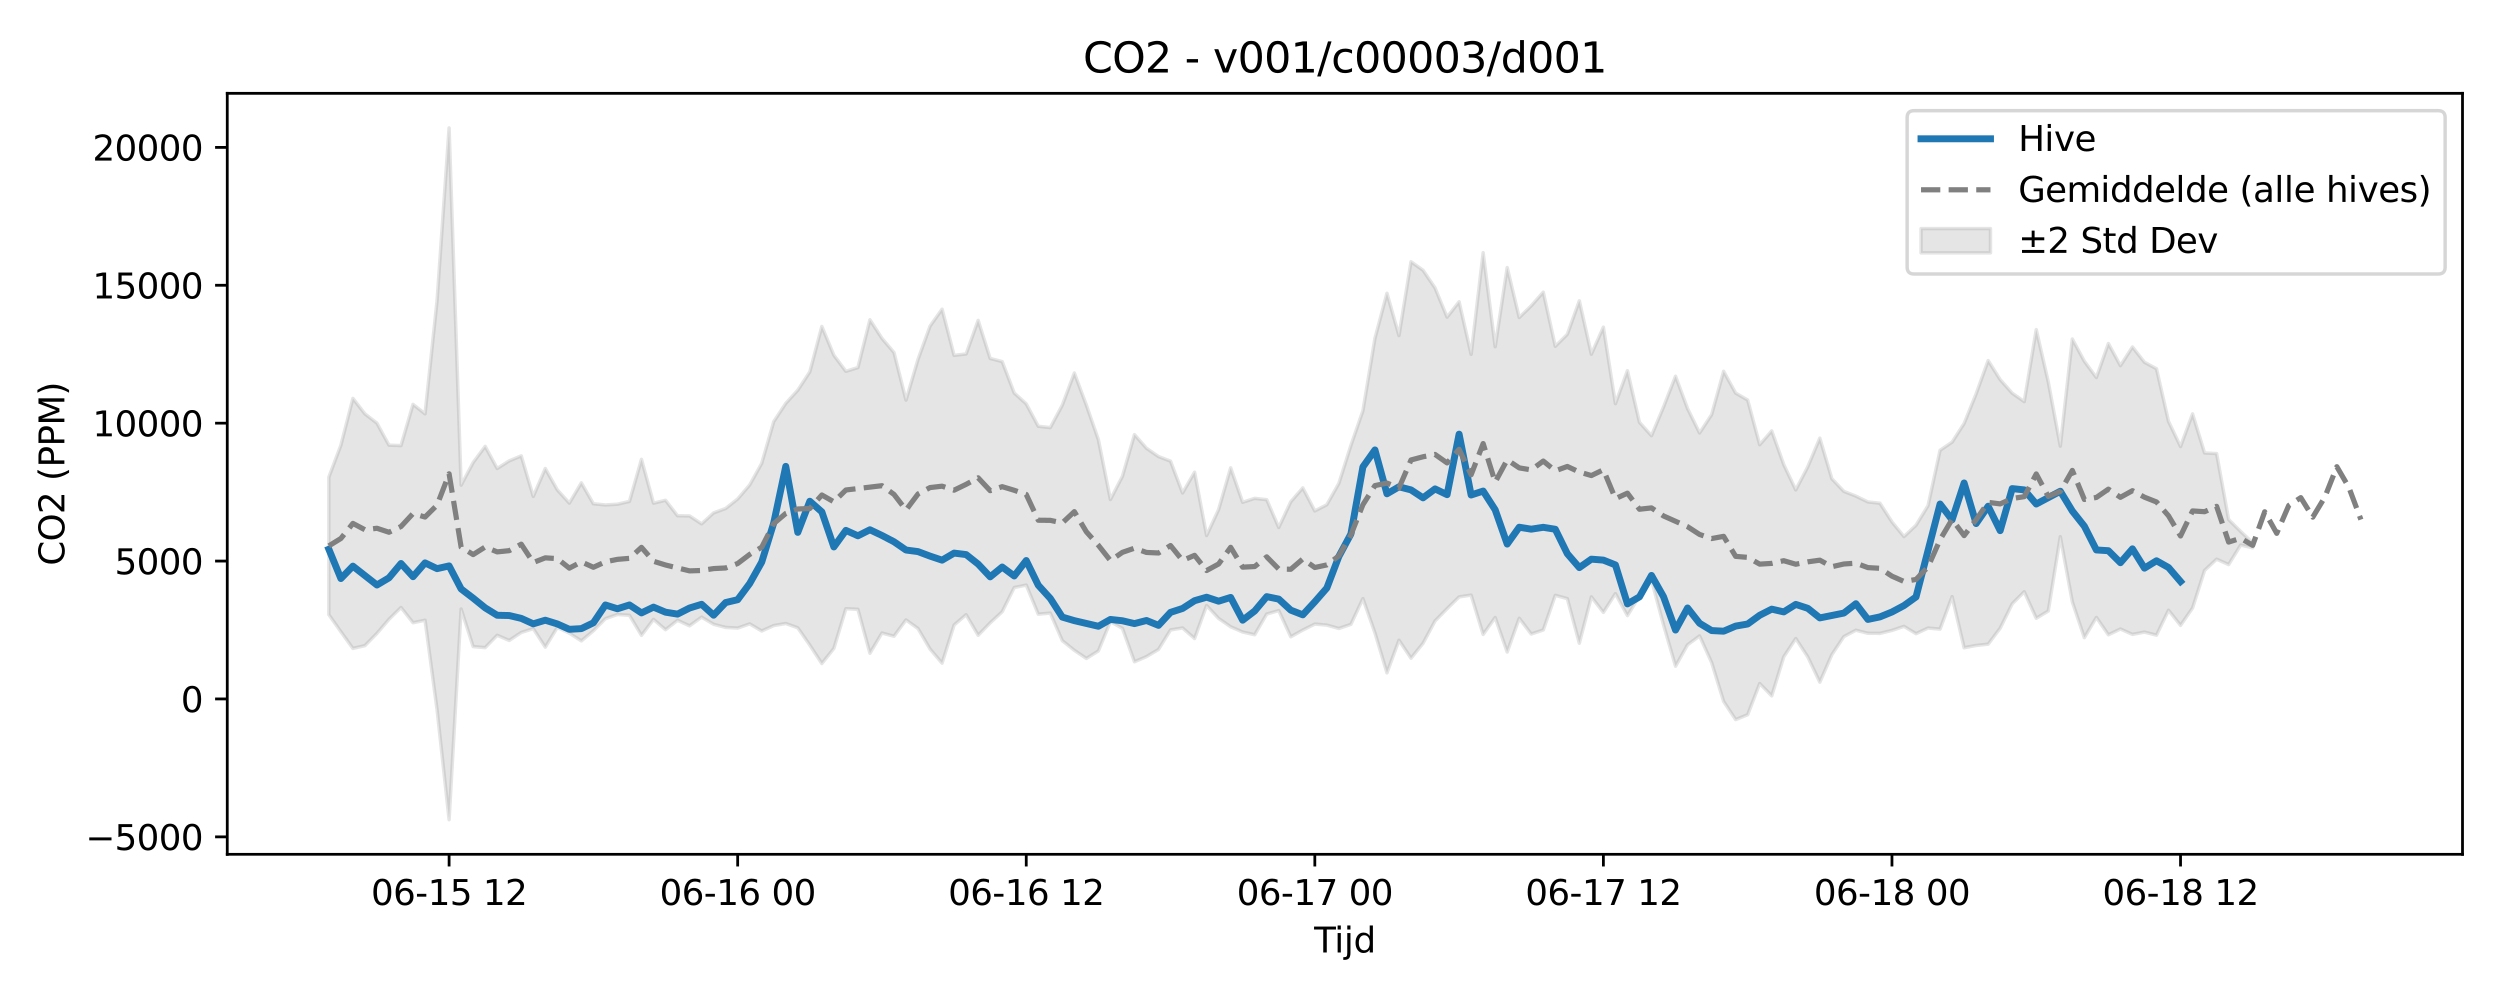 <?xml version="1.0" encoding="utf-8" standalone="no"?>
<!DOCTYPE svg PUBLIC "-//W3C//DTD SVG 1.1//EN"
  "http://www.w3.org/Graphics/SVG/1.1/DTD/svg11.dtd">
<svg xmlns:xlink="http://www.w3.org/1999/xlink" width="720pt" height="288pt" viewBox="0 0 720 288" xmlns="http://www.w3.org/2000/svg" version="1.1">
 <defs>
  <style type="text/css">*{stroke-linejoin: round; stroke-linecap: butt}</style>
 </defs>
 <g id="figure_1">
  <g id="patch_1">
   <path d="M 0 288 
L 720 288 
L 720 0 
L 0 0 
z
" style="fill: #ffffff"/>
  </g>
  <g id="axes_1">
   <g id="patch_2">
    <path d="M 65.45 246.04 
L 709.2 246.04 
L 709.2 26.88 
L 65.45 26.88 
z
" style="fill: #ffffff"/>
   </g>
   <g id="FillBetweenPolyCollection_1">
    <defs>
     <path id="m2f5f8ff491" d="M 94.711 -150.602 
L 94.711 -110.97 
L 98.174 -106.063 
L 101.637 -101.258 
L 105.1 -102.054 
L 108.563 -105.59 
L 112.026 -109.633 
L 115.489 -113.046 
L 118.952 -108.654 
L 122.414 -109.371 
L 125.877 -83.58 
L 129.34 -51.922 
L 132.803 -112.604 
L 136.266 -101.773 
L 139.729 -101.484 
L 143.192 -105.042 
L 146.655 -103.551 
L 150.117 -105.84 
L 153.58 -106.954 
L 157.043 -101.615 
L 160.506 -107.307 
L 163.969 -105.653 
L 167.432 -103.421 
L 170.895 -106.327 
L 174.358 -109.816 
L 177.821 -111.025 
L 181.283 -110.796 
L 184.746 -105.009 
L 188.209 -109.615 
L 191.672 -106.638 
L 195.135 -109.355 
L 198.598 -107.757 
L 202.061 -110.27 
L 205.524 -108.201 
L 208.987 -107.299 
L 212.449 -107.111 
L 215.912 -108.323 
L 219.375 -106.271 
L 222.838 -107.834 
L 226.301 -108.431 
L 229.764 -107.189 
L 233.227 -102.196 
L 236.69 -96.897 
L 240.152 -101.253 
L 243.615 -112.696 
L 247.078 -112.519 
L 250.541 -99.861 
L 254.004 -105.693 
L 257.467 -104.758 
L 260.93 -109.466 
L 264.393 -106.975 
L 267.856 -101.075 
L 271.318 -97.002 
L 274.781 -108.002 
L 278.244 -110.962 
L 281.707 -105.039 
L 285.17 -108.609 
L 288.633 -111.819 
L 292.096 -118.778 
L 295.559 -119.501 
L 299.021 -111.116 
L 302.484 -111.425 
L 305.947 -103.491 
L 309.41 -100.711 
L 312.873 -98.356 
L 316.336 -100.538 
L 319.799 -108.984 
L 323.262 -107.026 
L 326.725 -97.409 
L 330.187 -98.893 
L 333.65 -100.966 
L 337.113 -106.58 
L 340.576 -107.15 
L 344.039 -104.107 
L 347.502 -113.606 
L 350.965 -109.884 
L 354.428 -107.488 
L 357.89 -105.976 
L 361.353 -105.194 
L 364.816 -111.151 
L 368.279 -112.146 
L 371.742 -104.604 
L 375.205 -106.54 
L 378.668 -108.271 
L 382.131 -107.964 
L 385.594 -106.998 
L 389.056 -108.181 
L 392.519 -115.594 
L 395.982 -105.748 
L 399.445 -94.215 
L 402.908 -103.611 
L 406.371 -98.43 
L 409.834 -102.735 
L 413.297 -109.166 
L 416.76 -112.701 
L 420.222 -116.091 
L 423.685 -116.6 
L 427.148 -105.274 
L 430.611 -110.151 
L 434.074 -100.209 
L 437.537 -109.945 
L 441 -105.41 
L 444.463 -106.566 
L 447.925 -116.543 
L 451.388 -115.591 
L 454.851 -102.75 
L 458.314 -116.097 
L 461.777 -111.635 
L 465.24 -117.035 
L 468.703 -110.698 
L 472.166 -116.31 
L 475.629 -120.926 
L 479.091 -108.047 
L 482.554 -96.128 
L 486.017 -102.298 
L 489.48 -104.86 
L 492.943 -97.214 
L 496.406 -85.988 
L 499.869 -80.753 
L 503.332 -82.165 
L 506.794 -91.142 
L 510.257 -87.588 
L 513.72 -98.827 
L 517.183 -104.102 
L 520.646 -98.799 
L 524.109 -91.526 
L 527.572 -99.445 
L 531.035 -104.655 
L 534.498 -106.492 
L 537.96 -105.613 
L 541.423 -105.587 
L 544.886 -106.434 
L 548.349 -107.606 
L 551.812 -105.497 
L 555.275 -107.121 
L 558.738 -106.812 
L 562.201 -116.172 
L 565.663 -101.449 
L 569.126 -102.103 
L 572.589 -102.481 
L 576.052 -107.085 
L 579.515 -114.094 
L 582.978 -117.582 
L 586.441 -109.937 
L 589.904 -112.037 
L 593.367 -133.442 
L 596.829 -114.664 
L 600.292 -104.344 
L 603.755 -110.192 
L 607.218 -105.178 
L 610.681 -106.851 
L 614.144 -105.293 
L 617.607 -105.949 
L 621.07 -105.074 
L 624.533 -112.257 
L 627.995 -107.887 
L 631.458 -112.9 
L 634.921 -123.713 
L 638.384 -126.957 
L 641.847 -125.396 
L 645.31 -131.023 
L 648.773 -130.225 
L 648.773 -131.678 
L 648.773 -131.678 
L 645.31 -134.939 
L 641.847 -138.373 
L 638.384 -157.382 
L 634.921 -157.545 
L 631.458 -168.803 
L 627.995 -159.398 
L 624.533 -166.642 
L 621.07 -181.803 
L 617.607 -183.667 
L 614.144 -188.073 
L 610.681 -182.688 
L 607.218 -189.07 
L 603.755 -179.272 
L 600.292 -183.967 
L 596.829 -190.369 
L 593.367 -159.495 
L 589.904 -178.01 
L 586.441 -193.067 
L 582.978 -172.331 
L 579.515 -174.769 
L 576.052 -178.666 
L 572.589 -184.164 
L 569.126 -174.564 
L 565.663 -166.038 
L 562.201 -160.664 
L 558.738 -158.318 
L 555.275 -142.372 
L 551.812 -136.734 
L 548.349 -133.458 
L 544.886 -137.692 
L 541.423 -143.074 
L 537.96 -143.444 
L 534.498 -145.122 
L 531.035 -146.484 
L 527.572 -150.126 
L 524.109 -161.817 
L 520.646 -153.579 
L 517.183 -146.901 
L 513.72 -154.209 
L 510.257 -163.898 
L 506.794 -159.916 
L 503.332 -172.79 
L 499.869 -174.785 
L 496.406 -181.071 
L 492.943 -168.58 
L 489.48 -163.292 
L 486.017 -170.343 
L 482.554 -179.655 
L 479.091 -170.774 
L 475.629 -162.52 
L 472.166 -166.365 
L 468.703 -181.236 
L 465.24 -171.739 
L 461.777 -193.778 
L 458.314 -185.99 
L 454.851 -201.357 
L 451.388 -191.724 
L 447.925 -188.265 
L 444.463 -203.861 
L 441 -199.935 
L 437.537 -196.555 
L 434.074 -210.935 
L 430.611 -188.146 
L 427.148 -215.228 
L 423.685 -185.948 
L 420.222 -201.094 
L 416.76 -196.664 
L 413.297 -205.072 
L 409.834 -210.168 
L 406.371 -212.626 
L 402.908 -191.352 
L 399.445 -203.545 
L 395.982 -190.545 
L 392.519 -169.712 
L 389.056 -159.716 
L 385.594 -148.796 
L 382.131 -142.647 
L 378.668 -140.849 
L 375.205 -147.487 
L 371.742 -143.492 
L 368.279 -136.087 
L 364.816 -144.093 
L 361.353 -144.479 
L 357.89 -143.342 
L 354.428 -153.26 
L 350.965 -141.267 
L 347.502 -133.773 
L 344.039 -152.015 
L 340.576 -146.021 
L 337.113 -155.19 
L 333.65 -156.514 
L 330.187 -158.899 
L 326.725 -162.836 
L 323.262 -150.833 
L 319.799 -144.131 
L 316.336 -161.365 
L 312.873 -171.324 
L 309.41 -180.578 
L 305.947 -171.322 
L 302.484 -164.854 
L 299.021 -165.238 
L 295.559 -171.685 
L 292.096 -174.815 
L 288.633 -183.863 
L 285.17 -184.768 
L 281.707 -195.735 
L 278.244 -186.06 
L 274.781 -185.655 
L 271.318 -198.959 
L 267.856 -194.086 
L 264.393 -184.501 
L 260.93 -172.765 
L 257.467 -186.476 
L 254.004 -190.555 
L 250.541 -195.904 
L 247.078 -182.135 
L 243.615 -181.066 
L 240.152 -185.698 
L 236.69 -193.991 
L 233.227 -180.906 
L 229.764 -175.632 
L 226.301 -171.829 
L 222.838 -166.573 
L 219.375 -154.562 
L 215.912 -148.34 
L 212.449 -144.297 
L 208.987 -141.555 
L 205.524 -140.299 
L 202.061 -137.127 
L 198.598 -139.417 
L 195.135 -139.465 
L 191.672 -143.922 
L 188.209 -143.095 
L 184.746 -155.714 
L 181.283 -143.597 
L 177.821 -142.789 
L 174.358 -142.579 
L 170.895 -142.916 
L 167.432 -148.944 
L 163.969 -143.097 
L 160.506 -146.927 
L 157.043 -153.07 
L 153.58 -145.032 
L 150.117 -156.709 
L 146.655 -155.269 
L 143.192 -153.07 
L 139.729 -159.448 
L 136.266 -154.785 
L 132.803 -148.272 
L 129.34 -251.158 
L 125.877 -201.471 
L 122.414 -168.814 
L 118.952 -171.554 
L 115.489 -159.676 
L 112.026 -159.793 
L 108.563 -166.129 
L 105.1 -168.806 
L 101.637 -173.262 
L 98.174 -159.774 
L 94.711 -150.602 
z
" style="stroke: #808080; stroke-opacity: 0.2"/>
    </defs>
    <g clip-path="url(#p1043ee1b99)">
     <use xlink:href="#m2f5f8ff491" x="0" y="288" style="fill: #808080; fill-opacity: 0.2; stroke: #808080; stroke-opacity: 0.2"/>
    </g>
   </g>
   <g id="matplotlib.axis_1">
    <g id="xtick_1">
     <g id="line2d_1">
      <defs>
       <path id="md82a872d73" d="M 0 0 
L 0 3.5 
" style="stroke: #000000; stroke-width: 0.8"/>
      </defs>
      <g>
       <use xlink:href="#md82a872d73" x="129.34" y="246.04" style="stroke: #000000; stroke-width: 0.8"/>
      </g>
     </g>
     <g id="text_1">
      <!-- 06-15 12 -->
      <g transform="translate(106.86 260.638) scale(0.1 -0.1)">
       <defs>
        <path id="DejaVuSans-30" d="M 2034 4250 
Q 1547 4250 1301 3770 
Q 1056 3291 1056 2328 
Q 1056 1369 1301 889 
Q 1547 409 2034 409 
Q 2525 409 2770 889 
Q 3016 1369 3016 2328 
Q 3016 3291 2770 3770 
Q 2525 4250 2034 4250 
z
M 2034 4750 
Q 2819 4750 3233 4129 
Q 3647 3509 3647 2328 
Q 3647 1150 3233 529 
Q 2819 -91 2034 -91 
Q 1250 -91 836 529 
Q 422 1150 422 2328 
Q 422 3509 836 4129 
Q 1250 4750 2034 4750 
z
" transform="scale(0.016)"/>
        <path id="DejaVuSans-36" d="M 2113 2584 
Q 1688 2584 1439 2293 
Q 1191 2003 1191 1497 
Q 1191 994 1439 701 
Q 1688 409 2113 409 
Q 2538 409 2786 701 
Q 3034 994 3034 1497 
Q 3034 2003 2786 2293 
Q 2538 2584 2113 2584 
z
M 3366 4563 
L 3366 3988 
Q 3128 4100 2886 4159 
Q 2644 4219 2406 4219 
Q 1781 4219 1451 3797 
Q 1122 3375 1075 2522 
Q 1259 2794 1537 2939 
Q 1816 3084 2150 3084 
Q 2853 3084 3261 2657 
Q 3669 2231 3669 1497 
Q 3669 778 3244 343 
Q 2819 -91 2113 -91 
Q 1303 -91 875 529 
Q 447 1150 447 2328 
Q 447 3434 972 4092 
Q 1497 4750 2381 4750 
Q 2619 4750 2861 4703 
Q 3103 4656 3366 4563 
z
" transform="scale(0.016)"/>
        <path id="DejaVuSans-2d" d="M 313 2009 
L 1997 2009 
L 1997 1497 
L 313 1497 
L 313 2009 
z
" transform="scale(0.016)"/>
        <path id="DejaVuSans-31" d="M 794 531 
L 1825 531 
L 1825 4091 
L 703 3866 
L 703 4441 
L 1819 4666 
L 2450 4666 
L 2450 531 
L 3481 531 
L 3481 0 
L 794 0 
L 794 531 
z
" transform="scale(0.016)"/>
        <path id="DejaVuSans-35" d="M 691 4666 
L 3169 4666 
L 3169 4134 
L 1269 4134 
L 1269 2991 
Q 1406 3038 1543 3061 
Q 1681 3084 1819 3084 
Q 2600 3084 3056 2656 
Q 3513 2228 3513 1497 
Q 3513 744 3044 326 
Q 2575 -91 1722 -91 
Q 1428 -91 1123 -41 
Q 819 9 494 109 
L 494 744 
Q 775 591 1075 516 
Q 1375 441 1709 441 
Q 2250 441 2565 725 
Q 2881 1009 2881 1497 
Q 2881 1984 2565 2268 
Q 2250 2553 1709 2553 
Q 1456 2553 1204 2497 
Q 953 2441 691 2322 
L 691 4666 
z
" transform="scale(0.016)"/>
        <path id="DejaVuSans-20" transform="scale(0.016)"/>
        <path id="DejaVuSans-32" d="M 1228 531 
L 3431 531 
L 3431 0 
L 469 0 
L 469 531 
Q 828 903 1448 1529 
Q 2069 2156 2228 2338 
Q 2531 2678 2651 2914 
Q 2772 3150 2772 3378 
Q 2772 3750 2511 3984 
Q 2250 4219 1831 4219 
Q 1534 4219 1204 4116 
Q 875 4013 500 3803 
L 500 4441 
Q 881 4594 1212 4672 
Q 1544 4750 1819 4750 
Q 2544 4750 2975 4387 
Q 3406 4025 3406 3419 
Q 3406 3131 3298 2873 
Q 3191 2616 2906 2266 
Q 2828 2175 2409 1742 
Q 1991 1309 1228 531 
z
" transform="scale(0.016)"/>
       </defs>
       <use xlink:href="#DejaVuSans-30"/>
       <use xlink:href="#DejaVuSans-36" transform="translate(63.623 0)"/>
       <use xlink:href="#DejaVuSans-2d" transform="translate(127.246 0)"/>
       <use xlink:href="#DejaVuSans-31" transform="translate(163.33 0)"/>
       <use xlink:href="#DejaVuSans-35" transform="translate(226.953 0)"/>
       <use xlink:href="#DejaVuSans-20" transform="translate(290.576 0)"/>
       <use xlink:href="#DejaVuSans-31" transform="translate(322.363 0)"/>
       <use xlink:href="#DejaVuSans-32" transform="translate(385.986 0)"/>
      </g>
     </g>
    </g>
    <g id="xtick_2">
     <g id="line2d_2">
      <g>
       <use xlink:href="#md82a872d73" x="212.449" y="246.04" style="stroke: #000000; stroke-width: 0.8"/>
      </g>
     </g>
     <g id="text_2">
      <!-- 06-16 00 -->
      <g transform="translate(189.969 260.638) scale(0.1 -0.1)">
       <use xlink:href="#DejaVuSans-30"/>
       <use xlink:href="#DejaVuSans-36" transform="translate(63.623 0)"/>
       <use xlink:href="#DejaVuSans-2d" transform="translate(127.246 0)"/>
       <use xlink:href="#DejaVuSans-31" transform="translate(163.33 0)"/>
       <use xlink:href="#DejaVuSans-36" transform="translate(226.953 0)"/>
       <use xlink:href="#DejaVuSans-20" transform="translate(290.576 0)"/>
       <use xlink:href="#DejaVuSans-30" transform="translate(322.363 0)"/>
       <use xlink:href="#DejaVuSans-30" transform="translate(385.986 0)"/>
      </g>
     </g>
    </g>
    <g id="xtick_3">
     <g id="line2d_3">
      <g>
       <use xlink:href="#md82a872d73" x="295.559" y="246.04" style="stroke: #000000; stroke-width: 0.8"/>
      </g>
     </g>
     <g id="text_3">
      <!-- 06-16 12 -->
      <g transform="translate(273.078 260.638) scale(0.1 -0.1)">
       <use xlink:href="#DejaVuSans-30"/>
       <use xlink:href="#DejaVuSans-36" transform="translate(63.623 0)"/>
       <use xlink:href="#DejaVuSans-2d" transform="translate(127.246 0)"/>
       <use xlink:href="#DejaVuSans-31" transform="translate(163.33 0)"/>
       <use xlink:href="#DejaVuSans-36" transform="translate(226.953 0)"/>
       <use xlink:href="#DejaVuSans-20" transform="translate(290.576 0)"/>
       <use xlink:href="#DejaVuSans-31" transform="translate(322.363 0)"/>
       <use xlink:href="#DejaVuSans-32" transform="translate(385.986 0)"/>
      </g>
     </g>
    </g>
    <g id="xtick_4">
     <g id="line2d_4">
      <g>
       <use xlink:href="#md82a872d73" x="378.668" y="246.04" style="stroke: #000000; stroke-width: 0.8"/>
      </g>
     </g>
     <g id="text_4">
      <!-- 06-17 00 -->
      <g transform="translate(356.187 260.638) scale(0.1 -0.1)">
       <defs>
        <path id="DejaVuSans-37" d="M 525 4666 
L 3525 4666 
L 3525 4397 
L 1831 0 
L 1172 0 
L 2766 4134 
L 525 4134 
L 525 4666 
z
" transform="scale(0.016)"/>
       </defs>
       <use xlink:href="#DejaVuSans-30"/>
       <use xlink:href="#DejaVuSans-36" transform="translate(63.623 0)"/>
       <use xlink:href="#DejaVuSans-2d" transform="translate(127.246 0)"/>
       <use xlink:href="#DejaVuSans-31" transform="translate(163.33 0)"/>
       <use xlink:href="#DejaVuSans-37" transform="translate(226.953 0)"/>
       <use xlink:href="#DejaVuSans-20" transform="translate(290.576 0)"/>
       <use xlink:href="#DejaVuSans-30" transform="translate(322.363 0)"/>
       <use xlink:href="#DejaVuSans-30" transform="translate(385.986 0)"/>
      </g>
     </g>
    </g>
    <g id="xtick_5">
     <g id="line2d_5">
      <g>
       <use xlink:href="#md82a872d73" x="461.777" y="246.04" style="stroke: #000000; stroke-width: 0.8"/>
      </g>
     </g>
     <g id="text_5">
      <!-- 06-17 12 -->
      <g transform="translate(439.297 260.638) scale(0.1 -0.1)">
       <use xlink:href="#DejaVuSans-30"/>
       <use xlink:href="#DejaVuSans-36" transform="translate(63.623 0)"/>
       <use xlink:href="#DejaVuSans-2d" transform="translate(127.246 0)"/>
       <use xlink:href="#DejaVuSans-31" transform="translate(163.33 0)"/>
       <use xlink:href="#DejaVuSans-37" transform="translate(226.953 0)"/>
       <use xlink:href="#DejaVuSans-20" transform="translate(290.576 0)"/>
       <use xlink:href="#DejaVuSans-31" transform="translate(322.363 0)"/>
       <use xlink:href="#DejaVuSans-32" transform="translate(385.986 0)"/>
      </g>
     </g>
    </g>
    <g id="xtick_6">
     <g id="line2d_6">
      <g>
       <use xlink:href="#md82a872d73" x="544.886" y="246.04" style="stroke: #000000; stroke-width: 0.8"/>
      </g>
     </g>
     <g id="text_6">
      <!-- 06-18 00 -->
      <g transform="translate(522.406 260.638) scale(0.1 -0.1)">
       <defs>
        <path id="DejaVuSans-38" d="M 2034 2216 
Q 1584 2216 1326 1975 
Q 1069 1734 1069 1313 
Q 1069 891 1326 650 
Q 1584 409 2034 409 
Q 2484 409 2743 651 
Q 3003 894 3003 1313 
Q 3003 1734 2745 1975 
Q 2488 2216 2034 2216 
z
M 1403 2484 
Q 997 2584 770 2862 
Q 544 3141 544 3541 
Q 544 4100 942 4425 
Q 1341 4750 2034 4750 
Q 2731 4750 3128 4425 
Q 3525 4100 3525 3541 
Q 3525 3141 3298 2862 
Q 3072 2584 2669 2484 
Q 3125 2378 3379 2068 
Q 3634 1759 3634 1313 
Q 3634 634 3220 271 
Q 2806 -91 2034 -91 
Q 1263 -91 848 271 
Q 434 634 434 1313 
Q 434 1759 690 2068 
Q 947 2378 1403 2484 
z
M 1172 3481 
Q 1172 3119 1398 2916 
Q 1625 2713 2034 2713 
Q 2441 2713 2670 2916 
Q 2900 3119 2900 3481 
Q 2900 3844 2670 4047 
Q 2441 4250 2034 4250 
Q 1625 4250 1398 4047 
Q 1172 3844 1172 3481 
z
" transform="scale(0.016)"/>
       </defs>
       <use xlink:href="#DejaVuSans-30"/>
       <use xlink:href="#DejaVuSans-36" transform="translate(63.623 0)"/>
       <use xlink:href="#DejaVuSans-2d" transform="translate(127.246 0)"/>
       <use xlink:href="#DejaVuSans-31" transform="translate(163.33 0)"/>
       <use xlink:href="#DejaVuSans-38" transform="translate(226.953 0)"/>
       <use xlink:href="#DejaVuSans-20" transform="translate(290.576 0)"/>
       <use xlink:href="#DejaVuSans-30" transform="translate(322.363 0)"/>
       <use xlink:href="#DejaVuSans-30" transform="translate(385.986 0)"/>
      </g>
     </g>
    </g>
    <g id="xtick_7">
     <g id="line2d_7">
      <g>
       <use xlink:href="#md82a872d73" x="627.995" y="246.04" style="stroke: #000000; stroke-width: 0.8"/>
      </g>
     </g>
     <g id="text_7">
      <!-- 06-18 12 -->
      <g transform="translate(605.515 260.638) scale(0.1 -0.1)">
       <use xlink:href="#DejaVuSans-30"/>
       <use xlink:href="#DejaVuSans-36" transform="translate(63.623 0)"/>
       <use xlink:href="#DejaVuSans-2d" transform="translate(127.246 0)"/>
       <use xlink:href="#DejaVuSans-31" transform="translate(163.33 0)"/>
       <use xlink:href="#DejaVuSans-38" transform="translate(226.953 0)"/>
       <use xlink:href="#DejaVuSans-20" transform="translate(290.576 0)"/>
       <use xlink:href="#DejaVuSans-31" transform="translate(322.363 0)"/>
       <use xlink:href="#DejaVuSans-32" transform="translate(385.986 0)"/>
      </g>
     </g>
    </g>
    <g id="text_8">
     <!-- Tijd -->
     <g transform="translate(378.475 274.317) scale(0.1 -0.1)">
      <defs>
       <path id="DejaVuSans-54" d="M -19 4666 
L 3928 4666 
L 3928 4134 
L 2272 4134 
L 2272 0 
L 1638 0 
L 1638 4134 
L -19 4134 
L -19 4666 
z
" transform="scale(0.016)"/>
       <path id="DejaVuSans-69" d="M 603 3500 
L 1178 3500 
L 1178 0 
L 603 0 
L 603 3500 
z
M 603 4863 
L 1178 4863 
L 1178 4134 
L 603 4134 
L 603 4863 
z
" transform="scale(0.016)"/>
       <path id="DejaVuSans-6a" d="M 603 3500 
L 1178 3500 
L 1178 -63 
Q 1178 -731 923 -1031 
Q 669 -1331 103 -1331 
L -116 -1331 
L -116 -844 
L 38 -844 
Q 366 -844 484 -692 
Q 603 -541 603 -63 
L 603 3500 
z
M 603 4863 
L 1178 4863 
L 1178 4134 
L 603 4134 
L 603 4863 
z
" transform="scale(0.016)"/>
       <path id="DejaVuSans-64" d="M 2906 2969 
L 2906 4863 
L 3481 4863 
L 3481 0 
L 2906 0 
L 2906 525 
Q 2725 213 2448 61 
Q 2172 -91 1784 -91 
Q 1150 -91 751 415 
Q 353 922 353 1747 
Q 353 2572 751 3078 
Q 1150 3584 1784 3584 
Q 2172 3584 2448 3432 
Q 2725 3281 2906 2969 
z
M 947 1747 
Q 947 1113 1208 752 
Q 1469 391 1925 391 
Q 2381 391 2643 752 
Q 2906 1113 2906 1747 
Q 2906 2381 2643 2742 
Q 2381 3103 1925 3103 
Q 1469 3103 1208 2742 
Q 947 2381 947 1747 
z
" transform="scale(0.016)"/>
      </defs>
      <use xlink:href="#DejaVuSans-54"/>
      <use xlink:href="#DejaVuSans-69" transform="translate(57.959 0)"/>
      <use xlink:href="#DejaVuSans-6a" transform="translate(85.742 0)"/>
      <use xlink:href="#DejaVuSans-64" transform="translate(113.525 0)"/>
     </g>
    </g>
   </g>
   <g id="matplotlib.axis_2">
    <g id="ytick_1">
     <g id="line2d_8">
      <defs>
       <path id="md3486823e3" d="M 0 0 
L -3.5 0 
" style="stroke: #000000; stroke-width: 0.8"/>
      </defs>
      <g>
       <use xlink:href="#md3486823e3" x="65.45" y="241.011" style="stroke: #000000; stroke-width: 0.8"/>
      </g>
     </g>
     <g id="text_9">
      <!-- −5000 -->
      <g transform="translate(24.62 244.81) scale(0.1 -0.1)">
       <defs>
        <path id="DejaVuSans-2212" d="M 678 2272 
L 4684 2272 
L 4684 1741 
L 678 1741 
L 678 2272 
z
" transform="scale(0.016)"/>
       </defs>
       <use xlink:href="#DejaVuSans-2212"/>
       <use xlink:href="#DejaVuSans-35" transform="translate(83.789 0)"/>
       <use xlink:href="#DejaVuSans-30" transform="translate(147.412 0)"/>
       <use xlink:href="#DejaVuSans-30" transform="translate(211.035 0)"/>
       <use xlink:href="#DejaVuSans-30" transform="translate(274.658 0)"/>
      </g>
     </g>
    </g>
    <g id="ytick_2">
     <g id="line2d_9">
      <g>
       <use xlink:href="#md3486823e3" x="65.45" y="201.298" style="stroke: #000000; stroke-width: 0.8"/>
      </g>
     </g>
     <g id="text_10">
      <!-- 0 -->
      <g transform="translate(52.087 205.098) scale(0.1 -0.1)">
       <use xlink:href="#DejaVuSans-30"/>
      </g>
     </g>
    </g>
    <g id="ytick_3">
     <g id="line2d_10">
      <g>
       <use xlink:href="#md3486823e3" x="65.45" y="161.586" style="stroke: #000000; stroke-width: 0.8"/>
      </g>
     </g>
     <g id="text_11">
      <!-- 5000 -->
      <g transform="translate(33 165.385) scale(0.1 -0.1)">
       <use xlink:href="#DejaVuSans-35"/>
       <use xlink:href="#DejaVuSans-30" transform="translate(63.623 0)"/>
       <use xlink:href="#DejaVuSans-30" transform="translate(127.246 0)"/>
       <use xlink:href="#DejaVuSans-30" transform="translate(190.869 0)"/>
      </g>
     </g>
    </g>
    <g id="ytick_4">
     <g id="line2d_11">
      <g>
       <use xlink:href="#md3486823e3" x="65.45" y="121.874" style="stroke: #000000; stroke-width: 0.8"/>
      </g>
     </g>
     <g id="text_12">
      <!-- 10000 -->
      <g transform="translate(26.637 125.673) scale(0.1 -0.1)">
       <use xlink:href="#DejaVuSans-31"/>
       <use xlink:href="#DejaVuSans-30" transform="translate(63.623 0)"/>
       <use xlink:href="#DejaVuSans-30" transform="translate(127.246 0)"/>
       <use xlink:href="#DejaVuSans-30" transform="translate(190.869 0)"/>
       <use xlink:href="#DejaVuSans-30" transform="translate(254.492 0)"/>
      </g>
     </g>
    </g>
    <g id="ytick_5">
     <g id="line2d_12">
      <g>
       <use xlink:href="#md3486823e3" x="65.45" y="82.162" style="stroke: #000000; stroke-width: 0.8"/>
      </g>
     </g>
     <g id="text_13">
      <!-- 15000 -->
      <g transform="translate(26.637 85.961) scale(0.1 -0.1)">
       <use xlink:href="#DejaVuSans-31"/>
       <use xlink:href="#DejaVuSans-35" transform="translate(63.623 0)"/>
       <use xlink:href="#DejaVuSans-30" transform="translate(127.246 0)"/>
       <use xlink:href="#DejaVuSans-30" transform="translate(190.869 0)"/>
       <use xlink:href="#DejaVuSans-30" transform="translate(254.492 0)"/>
      </g>
     </g>
    </g>
    <g id="ytick_6">
     <g id="line2d_13">
      <g>
       <use xlink:href="#md3486823e3" x="65.45" y="42.449" style="stroke: #000000; stroke-width: 0.8"/>
      </g>
     </g>
     <g id="text_14">
      <!-- 20000 -->
      <g transform="translate(26.637 46.248) scale(0.1 -0.1)">
       <use xlink:href="#DejaVuSans-32"/>
       <use xlink:href="#DejaVuSans-30" transform="translate(63.623 0)"/>
       <use xlink:href="#DejaVuSans-30" transform="translate(127.246 0)"/>
       <use xlink:href="#DejaVuSans-30" transform="translate(190.869 0)"/>
       <use xlink:href="#DejaVuSans-30" transform="translate(254.492 0)"/>
      </g>
     </g>
    </g>
    <g id="text_15">
     <!-- CO2 (PPM) -->
     <g transform="translate(18.541 162.903) rotate(-90) scale(0.1 -0.1)">
      <defs>
       <path id="DejaVuSans-43" d="M 4122 4306 
L 4122 3641 
Q 3803 3938 3442 4084 
Q 3081 4231 2675 4231 
Q 1875 4231 1450 3742 
Q 1025 3253 1025 2328 
Q 1025 1406 1450 917 
Q 1875 428 2675 428 
Q 3081 428 3442 575 
Q 3803 722 4122 1019 
L 4122 359 
Q 3791 134 3420 21 
Q 3050 -91 2638 -91 
Q 1578 -91 968 557 
Q 359 1206 359 2328 
Q 359 3453 968 4101 
Q 1578 4750 2638 4750 
Q 3056 4750 3426 4639 
Q 3797 4528 4122 4306 
z
" transform="scale(0.016)"/>
       <path id="DejaVuSans-4f" d="M 2522 4238 
Q 1834 4238 1429 3725 
Q 1025 3213 1025 2328 
Q 1025 1447 1429 934 
Q 1834 422 2522 422 
Q 3209 422 3611 934 
Q 4013 1447 4013 2328 
Q 4013 3213 3611 3725 
Q 3209 4238 2522 4238 
z
M 2522 4750 
Q 3503 4750 4090 4092 
Q 4678 3434 4678 2328 
Q 4678 1225 4090 567 
Q 3503 -91 2522 -91 
Q 1538 -91 948 565 
Q 359 1222 359 2328 
Q 359 3434 948 4092 
Q 1538 4750 2522 4750 
z
" transform="scale(0.016)"/>
       <path id="DejaVuSans-28" d="M 1984 4856 
Q 1566 4138 1362 3434 
Q 1159 2731 1159 2009 
Q 1159 1288 1364 580 
Q 1569 -128 1984 -844 
L 1484 -844 
Q 1016 -109 783 600 
Q 550 1309 550 2009 
Q 550 2706 781 3412 
Q 1013 4119 1484 4856 
L 1984 4856 
z
" transform="scale(0.016)"/>
       <path id="DejaVuSans-50" d="M 1259 4147 
L 1259 2394 
L 2053 2394 
Q 2494 2394 2734 2622 
Q 2975 2850 2975 3272 
Q 2975 3691 2734 3919 
Q 2494 4147 2053 4147 
L 1259 4147 
z
M 628 4666 
L 2053 4666 
Q 2838 4666 3239 4311 
Q 3641 3956 3641 3272 
Q 3641 2581 3239 2228 
Q 2838 1875 2053 1875 
L 1259 1875 
L 1259 0 
L 628 0 
L 628 4666 
z
" transform="scale(0.016)"/>
       <path id="DejaVuSans-4d" d="M 628 4666 
L 1569 4666 
L 2759 1491 
L 3956 4666 
L 4897 4666 
L 4897 0 
L 4281 0 
L 4281 4097 
L 3078 897 
L 2444 897 
L 1241 4097 
L 1241 0 
L 628 0 
L 628 4666 
z
" transform="scale(0.016)"/>
       <path id="DejaVuSans-29" d="M 513 4856 
L 1013 4856 
Q 1481 4119 1714 3412 
Q 1947 2706 1947 2009 
Q 1947 1309 1714 600 
Q 1481 -109 1013 -844 
L 513 -844 
Q 928 -128 1133 580 
Q 1338 1288 1338 2009 
Q 1338 2731 1133 3434 
Q 928 4138 513 4856 
z
" transform="scale(0.016)"/>
      </defs>
      <use xlink:href="#DejaVuSans-43"/>
      <use xlink:href="#DejaVuSans-4f" transform="translate(69.824 0)"/>
      <use xlink:href="#DejaVuSans-32" transform="translate(148.535 0)"/>
      <use xlink:href="#DejaVuSans-20" transform="translate(212.158 0)"/>
      <use xlink:href="#DejaVuSans-28" transform="translate(243.945 0)"/>
      <use xlink:href="#DejaVuSans-50" transform="translate(282.959 0)"/>
      <use xlink:href="#DejaVuSans-50" transform="translate(343.262 0)"/>
      <use xlink:href="#DejaVuSans-4d" transform="translate(403.564 0)"/>
      <use xlink:href="#DejaVuSans-29" transform="translate(489.844 0)"/>
     </g>
    </g>
   </g>
   <g id="line2d_14">
    <path d="M 94.711 158.187 
L 98.174 166.616 
L 101.637 163.053 
L 108.563 168.483 
L 112.026 166.42 
L 115.489 162.29 
L 118.952 166.082 
L 122.414 162.113 
L 125.877 163.77 
L 129.34 162.981 
L 132.803 169.616 
L 136.266 172.263 
L 139.729 175.059 
L 143.192 177.198 
L 146.655 177.273 
L 150.117 178.093 
L 153.58 179.663 
L 157.043 178.62 
L 160.506 179.692 
L 163.969 181.241 
L 167.432 181.043 
L 170.895 179.367 
L 174.358 174.231 
L 177.821 175.327 
L 181.283 174.225 
L 184.746 176.515 
L 188.209 174.853 
L 191.672 176.309 
L 195.135 176.865 
L 198.598 175.11 
L 202.061 174.037 
L 205.524 177.175 
L 208.987 173.534 
L 212.449 172.714 
L 215.912 168.054 
L 219.375 161.883 
L 222.838 150.591 
L 226.301 134.317 
L 229.764 153.321 
L 233.227 144.362 
L 236.69 147.419 
L 240.152 157.517 
L 243.615 152.749 
L 247.078 154.311 
L 250.541 152.571 
L 254.004 154.216 
L 257.467 156.026 
L 260.93 158.407 
L 264.393 158.862 
L 267.856 160.162 
L 271.318 161.324 
L 274.781 159.291 
L 278.244 159.72 
L 281.707 162.457 
L 285.17 166.132 
L 288.633 163.304 
L 292.096 165.878 
L 295.559 161.435 
L 299.021 168.538 
L 302.484 172.343 
L 305.947 177.725 
L 309.41 178.747 
L 316.336 180.362 
L 319.799 178.398 
L 323.262 178.78 
L 326.725 179.594 
L 330.187 178.7 
L 333.65 180.103 
L 337.113 176.362 
L 340.576 175.237 
L 344.039 173.002 
L 347.502 171.996 
L 350.965 173.14 
L 354.428 172.062 
L 357.89 178.615 
L 361.353 175.962 
L 364.816 171.832 
L 368.279 172.541 
L 371.742 175.724 
L 375.205 177.071 
L 378.668 173.315 
L 382.131 169.349 
L 385.594 160.247 
L 389.056 153.792 
L 392.519 134.46 
L 395.982 129.589 
L 399.445 142.209 
L 402.908 140.197 
L 406.371 141.092 
L 409.834 143.377 
L 413.297 140.806 
L 416.76 142.461 
L 420.222 125.04 
L 423.685 142.561 
L 427.148 141.426 
L 430.611 146.821 
L 434.074 156.691 
L 437.537 151.841 
L 441 152.399 
L 444.463 151.867 
L 447.925 152.429 
L 451.388 159.468 
L 454.851 163.466 
L 458.314 161.038 
L 461.777 161.313 
L 465.24 162.693 
L 468.703 173.918 
L 472.166 171.893 
L 475.629 165.727 
L 479.091 171.84 
L 482.554 181.45 
L 486.017 175.099 
L 489.48 179.504 
L 492.943 181.601 
L 496.406 181.784 
L 499.869 180.314 
L 503.332 179.716 
L 506.794 177.198 
L 510.257 175.435 
L 513.72 176.227 
L 517.183 174.066 
L 520.646 175.194 
L 524.109 177.956 
L 531.035 176.563 
L 534.498 173.873 
L 537.96 178.395 
L 541.423 177.664 
L 544.886 176.253 
L 548.349 174.403 
L 551.812 171.917 
L 558.738 145.159 
L 562.201 149.704 
L 565.663 139.101 
L 569.126 150.779 
L 572.589 145.794 
L 576.052 152.823 
L 579.515 140.716 
L 582.978 141.089 
L 586.441 145.159 
L 593.367 141.479 
L 596.829 147.171 
L 600.292 151.547 
L 603.755 158.385 
L 607.218 158.605 
L 610.681 162.057 
L 614.144 158.068 
L 617.607 163.627 
L 621.07 161.501 
L 624.533 163.445 
L 627.995 167.479 
L 627.995 167.479 
" clip-path="url(#p1043ee1b99)" style="fill: none; stroke: #1f77b4; stroke-width: 2; stroke-linecap: square"/>
   </g>
   <g id="line2d_15">
    <path d="M 94.711 157.214 
L 98.174 155.081 
L 101.637 150.74 
L 105.1 152.57 
L 108.563 152.141 
L 112.026 153.287 
L 115.489 151.639 
L 118.952 147.896 
L 122.414 148.908 
L 125.877 145.475 
L 129.34 136.46 
L 132.803 157.562 
L 136.266 159.721 
L 139.729 157.534 
L 143.192 158.944 
L 146.655 158.59 
L 150.117 156.725 
L 153.58 162.007 
L 157.043 160.658 
L 160.506 160.883 
L 163.969 163.625 
L 167.432 161.817 
L 170.895 163.378 
L 174.358 161.802 
L 177.821 161.093 
L 181.283 160.803 
L 184.746 157.638 
L 188.209 161.645 
L 191.672 162.72 
L 198.598 164.413 
L 202.061 164.302 
L 205.524 163.75 
L 208.987 163.573 
L 212.449 162.296 
L 215.912 159.669 
L 219.375 157.584 
L 222.838 150.797 
L 226.301 147.87 
L 229.764 146.589 
L 233.227 146.449 
L 236.69 142.556 
L 240.152 144.525 
L 243.615 141.119 
L 254.004 139.876 
L 257.467 142.383 
L 260.93 146.885 
L 264.393 142.262 
L 267.856 140.42 
L 271.318 140.019 
L 274.781 141.171 
L 278.244 139.489 
L 281.707 137.613 
L 285.17 141.312 
L 288.633 140.159 
L 292.096 141.203 
L 295.559 142.407 
L 299.021 149.823 
L 302.484 149.861 
L 305.947 150.594 
L 309.41 147.356 
L 312.873 153.16 
L 316.336 157.048 
L 319.799 161.443 
L 323.262 159.07 
L 326.725 157.878 
L 330.187 159.104 
L 333.65 159.26 
L 337.113 157.115 
L 340.576 161.415 
L 344.039 159.939 
L 347.502 164.31 
L 350.965 162.424 
L 354.428 157.626 
L 357.89 163.341 
L 361.353 163.163 
L 364.816 160.378 
L 368.279 163.884 
L 371.742 163.952 
L 375.205 160.986 
L 378.668 163.44 
L 382.131 162.695 
L 385.594 160.103 
L 389.056 154.051 
L 392.519 145.347 
L 395.982 139.853 
L 399.445 139.12 
L 402.908 140.518 
L 406.371 132.472 
L 409.834 131.549 
L 413.297 130.881 
L 416.76 133.318 
L 420.222 129.408 
L 423.685 136.726 
L 427.148 127.749 
L 430.611 138.852 
L 434.074 132.428 
L 437.537 134.75 
L 441 135.328 
L 444.463 132.787 
L 447.925 135.596 
L 451.388 134.342 
L 454.851 135.946 
L 458.314 136.956 
L 461.777 135.293 
L 465.24 143.613 
L 468.703 142.033 
L 472.166 146.662 
L 475.629 146.277 
L 479.091 148.589 
L 486.017 151.68 
L 489.48 153.924 
L 492.943 155.103 
L 496.406 154.47 
L 499.869 160.231 
L 503.332 160.522 
L 506.794 162.471 
L 510.257 162.257 
L 513.72 161.482 
L 517.183 162.499 
L 520.646 161.811 
L 524.109 161.329 
L 527.572 163.215 
L 531.035 162.431 
L 534.498 162.193 
L 537.96 163.471 
L 541.423 163.669 
L 544.886 165.937 
L 548.349 167.468 
L 551.812 166.885 
L 555.275 163.254 
L 558.738 155.435 
L 562.201 149.582 
L 565.663 154.256 
L 569.126 149.666 
L 572.589 144.678 
L 576.052 145.125 
L 579.515 143.569 
L 582.978 143.043 
L 586.441 136.498 
L 589.904 142.976 
L 593.367 141.531 
L 596.829 135.483 
L 600.292 143.844 
L 603.755 143.268 
L 607.218 140.876 
L 610.681 143.23 
L 614.144 141.317 
L 617.607 143.192 
L 621.07 144.562 
L 624.533 148.551 
L 627.995 154.358 
L 631.458 147.149 
L 634.921 147.371 
L 638.384 145.831 
L 641.847 156.115 
L 645.31 155.019 
L 648.773 157.048 
L 652.236 147.393 
L 655.698 153.596 
L 659.161 145.577 
L 662.624 143.321 
L 666.087 148.934 
L 669.55 143.176 
L 673.013 134.415 
L 676.476 140.369 
L 679.939 149.641 
L 679.939 149.641 
" clip-path="url(#p1043ee1b99)" style="fill: none; stroke-dasharray: 5.55,2.4; stroke-dashoffset: 0; stroke: #808080; stroke-width: 1.5"/>
   </g>
   <g id="patch_3">
    <path d="M 65.45 246.04 
L 65.45 26.88 
" style="fill: none; stroke: #000000; stroke-width: 0.8; stroke-linejoin: miter; stroke-linecap: square"/>
   </g>
   <g id="patch_4">
    <path d="M 709.2 246.04 
L 709.2 26.88 
" style="fill: none; stroke: #000000; stroke-width: 0.8; stroke-linejoin: miter; stroke-linecap: square"/>
   </g>
   <g id="patch_5">
    <path d="M 65.45 246.04 
L 709.2 246.04 
" style="fill: none; stroke: #000000; stroke-width: 0.8; stroke-linejoin: miter; stroke-linecap: square"/>
   </g>
   <g id="patch_6">
    <path d="M 65.45 26.88 
L 709.2 26.88 
" style="fill: none; stroke: #000000; stroke-width: 0.8; stroke-linejoin: miter; stroke-linecap: square"/>
   </g>
   <g id="text_16">
    <!-- CO2 - v001/c00003/d001 -->
    <g transform="translate(311.922 20.88) scale(0.12 -0.12)">
     <defs>
      <path id="DejaVuSans-76" d="M 191 3500 
L 800 3500 
L 1894 563 
L 2988 3500 
L 3597 3500 
L 2284 0 
L 1503 0 
L 191 3500 
z
" transform="scale(0.016)"/>
      <path id="DejaVuSans-2f" d="M 1625 4666 
L 2156 4666 
L 531 -594 
L 0 -594 
L 1625 4666 
z
" transform="scale(0.016)"/>
      <path id="DejaVuSans-63" d="M 3122 3366 
L 3122 2828 
Q 2878 2963 2633 3030 
Q 2388 3097 2138 3097 
Q 1578 3097 1268 2742 
Q 959 2388 959 1747 
Q 959 1106 1268 751 
Q 1578 397 2138 397 
Q 2388 397 2633 464 
Q 2878 531 3122 666 
L 3122 134 
Q 2881 22 2623 -34 
Q 2366 -91 2075 -91 
Q 1284 -91 818 406 
Q 353 903 353 1747 
Q 353 2603 823 3093 
Q 1294 3584 2113 3584 
Q 2378 3584 2631 3529 
Q 2884 3475 3122 3366 
z
" transform="scale(0.016)"/>
      <path id="DejaVuSans-33" d="M 2597 2516 
Q 3050 2419 3304 2112 
Q 3559 1806 3559 1356 
Q 3559 666 3084 287 
Q 2609 -91 1734 -91 
Q 1441 -91 1130 -33 
Q 819 25 488 141 
L 488 750 
Q 750 597 1062 519 
Q 1375 441 1716 441 
Q 2309 441 2620 675 
Q 2931 909 2931 1356 
Q 2931 1769 2642 2001 
Q 2353 2234 1838 2234 
L 1294 2234 
L 1294 2753 
L 1863 2753 
Q 2328 2753 2575 2939 
Q 2822 3125 2822 3475 
Q 2822 3834 2567 4026 
Q 2313 4219 1838 4219 
Q 1578 4219 1281 4162 
Q 984 4106 628 3988 
L 628 4550 
Q 988 4650 1302 4700 
Q 1616 4750 1894 4750 
Q 2613 4750 3031 4423 
Q 3450 4097 3450 3541 
Q 3450 3153 3228 2886 
Q 3006 2619 2597 2516 
z
" transform="scale(0.016)"/>
     </defs>
     <use xlink:href="#DejaVuSans-43"/>
     <use xlink:href="#DejaVuSans-4f" transform="translate(69.824 0)"/>
     <use xlink:href="#DejaVuSans-32" transform="translate(148.535 0)"/>
     <use xlink:href="#DejaVuSans-20" transform="translate(212.158 0)"/>
     <use xlink:href="#DejaVuSans-2d" transform="translate(243.945 0)"/>
     <use xlink:href="#DejaVuSans-20" transform="translate(280.029 0)"/>
     <use xlink:href="#DejaVuSans-76" transform="translate(311.816 0)"/>
     <use xlink:href="#DejaVuSans-30" transform="translate(370.996 0)"/>
     <use xlink:href="#DejaVuSans-30" transform="translate(434.619 0)"/>
     <use xlink:href="#DejaVuSans-31" transform="translate(498.242 0)"/>
     <use xlink:href="#DejaVuSans-2f" transform="translate(561.865 0)"/>
     <use xlink:href="#DejaVuSans-63" transform="translate(595.557 0)"/>
     <use xlink:href="#DejaVuSans-30" transform="translate(650.537 0)"/>
     <use xlink:href="#DejaVuSans-30" transform="translate(714.16 0)"/>
     <use xlink:href="#DejaVuSans-30" transform="translate(777.783 0)"/>
     <use xlink:href="#DejaVuSans-30" transform="translate(841.406 0)"/>
     <use xlink:href="#DejaVuSans-33" transform="translate(905.029 0)"/>
     <use xlink:href="#DejaVuSans-2f" transform="translate(968.652 0)"/>
     <use xlink:href="#DejaVuSans-64" transform="translate(1002.344 0)"/>
     <use xlink:href="#DejaVuSans-30" transform="translate(1065.82 0)"/>
     <use xlink:href="#DejaVuSans-30" transform="translate(1129.443 0)"/>
     <use xlink:href="#DejaVuSans-31" transform="translate(1193.066 0)"/>
    </g>
   </g>
   <g id="legend_1">
    <g id="patch_7">
     <path d="M 551.256 78.914 
L 702.2 78.914 
Q 704.2 78.914 704.2 76.914 
L 704.2 33.88 
Q 704.2 31.88 702.2 31.88 
L 551.256 31.88 
Q 549.256 31.88 549.256 33.88 
L 549.256 76.914 
Q 549.256 78.914 551.256 78.914 
z
" style="fill: #ffffff; opacity: 0.8; stroke: #cccccc; stroke-linejoin: miter"/>
    </g>
    <g id="line2d_16">
     <path d="M 553.256 39.978 
L 563.256 39.978 
L 573.256 39.978 
" style="fill: none; stroke: #1f77b4; stroke-width: 2; stroke-linecap: square"/>
    </g>
    <g id="text_17">
     <!-- Hive -->
     <g transform="translate(581.256 43.478) scale(0.1 -0.1)">
      <defs>
       <path id="DejaVuSans-48" d="M 628 4666 
L 1259 4666 
L 1259 2753 
L 3553 2753 
L 3553 4666 
L 4184 4666 
L 4184 0 
L 3553 0 
L 3553 2222 
L 1259 2222 
L 1259 0 
L 628 0 
L 628 4666 
z
" transform="scale(0.016)"/>
       <path id="DejaVuSans-65" d="M 3597 1894 
L 3597 1613 
L 953 1613 
Q 991 1019 1311 708 
Q 1631 397 2203 397 
Q 2534 397 2845 478 
Q 3156 559 3463 722 
L 3463 178 
Q 3153 47 2828 -22 
Q 2503 -91 2169 -91 
Q 1331 -91 842 396 
Q 353 884 353 1716 
Q 353 2575 817 3079 
Q 1281 3584 2069 3584 
Q 2775 3584 3186 3129 
Q 3597 2675 3597 1894 
z
M 3022 2063 
Q 3016 2534 2758 2815 
Q 2500 3097 2075 3097 
Q 1594 3097 1305 2825 
Q 1016 2553 972 2059 
L 3022 2063 
z
" transform="scale(0.016)"/>
      </defs>
      <use xlink:href="#DejaVuSans-48"/>
      <use xlink:href="#DejaVuSans-69" transform="translate(75.195 0)"/>
      <use xlink:href="#DejaVuSans-76" transform="translate(102.979 0)"/>
      <use xlink:href="#DejaVuSans-65" transform="translate(162.158 0)"/>
     </g>
    </g>
    <g id="line2d_17">
     <path d="M 553.256 54.657 
L 563.256 54.657 
L 573.256 54.657 
" style="fill: none; stroke-dasharray: 5.55,2.4; stroke-dashoffset: 0; stroke: #808080; stroke-width: 1.5"/>
    </g>
    <g id="text_18">
     <!-- Gemiddelde (alle hives) -->
     <g transform="translate(581.256 58.157) scale(0.1 -0.1)">
      <defs>
       <path id="DejaVuSans-47" d="M 3809 666 
L 3809 1919 
L 2778 1919 
L 2778 2438 
L 4434 2438 
L 4434 434 
Q 4069 175 3628 42 
Q 3188 -91 2688 -91 
Q 1594 -91 976 548 
Q 359 1188 359 2328 
Q 359 3472 976 4111 
Q 1594 4750 2688 4750 
Q 3144 4750 3555 4637 
Q 3966 4525 4313 4306 
L 4313 3634 
Q 3963 3931 3569 4081 
Q 3175 4231 2741 4231 
Q 1884 4231 1454 3753 
Q 1025 3275 1025 2328 
Q 1025 1384 1454 906 
Q 1884 428 2741 428 
Q 3075 428 3337 486 
Q 3600 544 3809 666 
z
" transform="scale(0.016)"/>
       <path id="DejaVuSans-6d" d="M 3328 2828 
Q 3544 3216 3844 3400 
Q 4144 3584 4550 3584 
Q 5097 3584 5394 3201 
Q 5691 2819 5691 2113 
L 5691 0 
L 5113 0 
L 5113 2094 
Q 5113 2597 4934 2840 
Q 4756 3084 4391 3084 
Q 3944 3084 3684 2787 
Q 3425 2491 3425 1978 
L 3425 0 
L 2847 0 
L 2847 2094 
Q 2847 2600 2669 2842 
Q 2491 3084 2119 3084 
Q 1678 3084 1418 2786 
Q 1159 2488 1159 1978 
L 1159 0 
L 581 0 
L 581 3500 
L 1159 3500 
L 1159 2956 
Q 1356 3278 1631 3431 
Q 1906 3584 2284 3584 
Q 2666 3584 2933 3390 
Q 3200 3197 3328 2828 
z
" transform="scale(0.016)"/>
       <path id="DejaVuSans-6c" d="M 603 4863 
L 1178 4863 
L 1178 0 
L 603 0 
L 603 4863 
z
" transform="scale(0.016)"/>
       <path id="DejaVuSans-61" d="M 2194 1759 
Q 1497 1759 1228 1600 
Q 959 1441 959 1056 
Q 959 750 1161 570 
Q 1363 391 1709 391 
Q 2188 391 2477 730 
Q 2766 1069 2766 1631 
L 2766 1759 
L 2194 1759 
z
M 3341 1997 
L 3341 0 
L 2766 0 
L 2766 531 
Q 2569 213 2275 61 
Q 1981 -91 1556 -91 
Q 1019 -91 701 211 
Q 384 513 384 1019 
Q 384 1609 779 1909 
Q 1175 2209 1959 2209 
L 2766 2209 
L 2766 2266 
Q 2766 2663 2505 2880 
Q 2244 3097 1772 3097 
Q 1472 3097 1187 3025 
Q 903 2953 641 2809 
L 641 3341 
Q 956 3463 1253 3523 
Q 1550 3584 1831 3584 
Q 2591 3584 2966 3190 
Q 3341 2797 3341 1997 
z
" transform="scale(0.016)"/>
       <path id="DejaVuSans-68" d="M 3513 2113 
L 3513 0 
L 2938 0 
L 2938 2094 
Q 2938 2591 2744 2837 
Q 2550 3084 2163 3084 
Q 1697 3084 1428 2787 
Q 1159 2491 1159 1978 
L 1159 0 
L 581 0 
L 581 4863 
L 1159 4863 
L 1159 2956 
Q 1366 3272 1645 3428 
Q 1925 3584 2291 3584 
Q 2894 3584 3203 3211 
Q 3513 2838 3513 2113 
z
" transform="scale(0.016)"/>
       <path id="DejaVuSans-73" d="M 2834 3397 
L 2834 2853 
Q 2591 2978 2328 3040 
Q 2066 3103 1784 3103 
Q 1356 3103 1142 2972 
Q 928 2841 928 2578 
Q 928 2378 1081 2264 
Q 1234 2150 1697 2047 
L 1894 2003 
Q 2506 1872 2764 1633 
Q 3022 1394 3022 966 
Q 3022 478 2636 193 
Q 2250 -91 1575 -91 
Q 1294 -91 989 -36 
Q 684 19 347 128 
L 347 722 
Q 666 556 975 473 
Q 1284 391 1588 391 
Q 1994 391 2212 530 
Q 2431 669 2431 922 
Q 2431 1156 2273 1281 
Q 2116 1406 1581 1522 
L 1381 1569 
Q 847 1681 609 1914 
Q 372 2147 372 2553 
Q 372 3047 722 3315 
Q 1072 3584 1716 3584 
Q 2034 3584 2315 3537 
Q 2597 3491 2834 3397 
z
" transform="scale(0.016)"/>
      </defs>
      <use xlink:href="#DejaVuSans-47"/>
      <use xlink:href="#DejaVuSans-65" transform="translate(77.49 0)"/>
      <use xlink:href="#DejaVuSans-6d" transform="translate(139.014 0)"/>
      <use xlink:href="#DejaVuSans-69" transform="translate(236.426 0)"/>
      <use xlink:href="#DejaVuSans-64" transform="translate(264.209 0)"/>
      <use xlink:href="#DejaVuSans-64" transform="translate(327.686 0)"/>
      <use xlink:href="#DejaVuSans-65" transform="translate(391.162 0)"/>
      <use xlink:href="#DejaVuSans-6c" transform="translate(452.686 0)"/>
      <use xlink:href="#DejaVuSans-64" transform="translate(480.469 0)"/>
      <use xlink:href="#DejaVuSans-65" transform="translate(543.945 0)"/>
      <use xlink:href="#DejaVuSans-20" transform="translate(605.469 0)"/>
      <use xlink:href="#DejaVuSans-28" transform="translate(637.256 0)"/>
      <use xlink:href="#DejaVuSans-61" transform="translate(676.27 0)"/>
      <use xlink:href="#DejaVuSans-6c" transform="translate(737.549 0)"/>
      <use xlink:href="#DejaVuSans-6c" transform="translate(765.332 0)"/>
      <use xlink:href="#DejaVuSans-65" transform="translate(793.115 0)"/>
      <use xlink:href="#DejaVuSans-20" transform="translate(854.639 0)"/>
      <use xlink:href="#DejaVuSans-68" transform="translate(886.426 0)"/>
      <use xlink:href="#DejaVuSans-69" transform="translate(949.805 0)"/>
      <use xlink:href="#DejaVuSans-76" transform="translate(977.588 0)"/>
      <use xlink:href="#DejaVuSans-65" transform="translate(1036.768 0)"/>
      <use xlink:href="#DejaVuSans-73" transform="translate(1098.291 0)"/>
      <use xlink:href="#DejaVuSans-29" transform="translate(1150.391 0)"/>
     </g>
    </g>
    <g id="patch_8">
     <path d="M 553.256 72.835 
L 573.256 72.835 
L 573.256 65.835 
L 553.256 65.835 
z
" style="fill: #808080; fill-opacity: 0.2; stroke: #808080; stroke-opacity: 0.2; stroke-linejoin: miter"/>
    </g>
    <g id="text_19">
     <!-- ±2 Std Dev -->
     <g transform="translate(581.256 72.835) scale(0.1 -0.1)">
      <defs>
       <path id="DejaVuSans-b1" d="M 2944 4013 
L 2944 2803 
L 4684 2803 
L 4684 2272 
L 2944 2272 
L 2944 1063 
L 2419 1063 
L 2419 2272 
L 678 2272 
L 678 2803 
L 2419 2803 
L 2419 4013 
L 2944 4013 
z
M 678 531 
L 4684 531 
L 4684 0 
L 678 0 
L 678 531 
z
" transform="scale(0.016)"/>
       <path id="DejaVuSans-53" d="M 3425 4513 
L 3425 3897 
Q 3066 4069 2747 4153 
Q 2428 4238 2131 4238 
Q 1616 4238 1336 4038 
Q 1056 3838 1056 3469 
Q 1056 3159 1242 3001 
Q 1428 2844 1947 2747 
L 2328 2669 
Q 3034 2534 3370 2195 
Q 3706 1856 3706 1288 
Q 3706 609 3251 259 
Q 2797 -91 1919 -91 
Q 1588 -91 1214 -16 
Q 841 59 441 206 
L 441 856 
Q 825 641 1194 531 
Q 1563 422 1919 422 
Q 2459 422 2753 634 
Q 3047 847 3047 1241 
Q 3047 1584 2836 1778 
Q 2625 1972 2144 2069 
L 1759 2144 
Q 1053 2284 737 2584 
Q 422 2884 422 3419 
Q 422 4038 858 4394 
Q 1294 4750 2059 4750 
Q 2388 4750 2728 4690 
Q 3069 4631 3425 4513 
z
" transform="scale(0.016)"/>
       <path id="DejaVuSans-74" d="M 1172 4494 
L 1172 3500 
L 2356 3500 
L 2356 3053 
L 1172 3053 
L 1172 1153 
Q 1172 725 1289 603 
Q 1406 481 1766 481 
L 2356 481 
L 2356 0 
L 1766 0 
Q 1100 0 847 248 
Q 594 497 594 1153 
L 594 3053 
L 172 3053 
L 172 3500 
L 594 3500 
L 594 4494 
L 1172 4494 
z
" transform="scale(0.016)"/>
       <path id="DejaVuSans-44" d="M 1259 4147 
L 1259 519 
L 2022 519 
Q 2988 519 3436 956 
Q 3884 1394 3884 2338 
Q 3884 3275 3436 3711 
Q 2988 4147 2022 4147 
L 1259 4147 
z
M 628 4666 
L 1925 4666 
Q 3281 4666 3915 4102 
Q 4550 3538 4550 2338 
Q 4550 1131 3912 565 
Q 3275 0 1925 0 
L 628 0 
L 628 4666 
z
" transform="scale(0.016)"/>
      </defs>
      <use xlink:href="#DejaVuSans-b1"/>
      <use xlink:href="#DejaVuSans-32" transform="translate(83.789 0)"/>
      <use xlink:href="#DejaVuSans-20" transform="translate(147.412 0)"/>
      <use xlink:href="#DejaVuSans-53" transform="translate(179.199 0)"/>
      <use xlink:href="#DejaVuSans-74" transform="translate(242.676 0)"/>
      <use xlink:href="#DejaVuSans-64" transform="translate(281.885 0)"/>
      <use xlink:href="#DejaVuSans-20" transform="translate(345.361 0)"/>
      <use xlink:href="#DejaVuSans-44" transform="translate(377.148 0)"/>
      <use xlink:href="#DejaVuSans-65" transform="translate(454.15 0)"/>
      <use xlink:href="#DejaVuSans-76" transform="translate(515.674 0)"/>
     </g>
    </g>
   </g>
  </g>
 </g>
 <defs>
  <clipPath id="p1043ee1b99">
   <rect x="65.45" y="26.88" width="643.75" height="219.16"/>
  </clipPath>
 </defs>
</svg>
